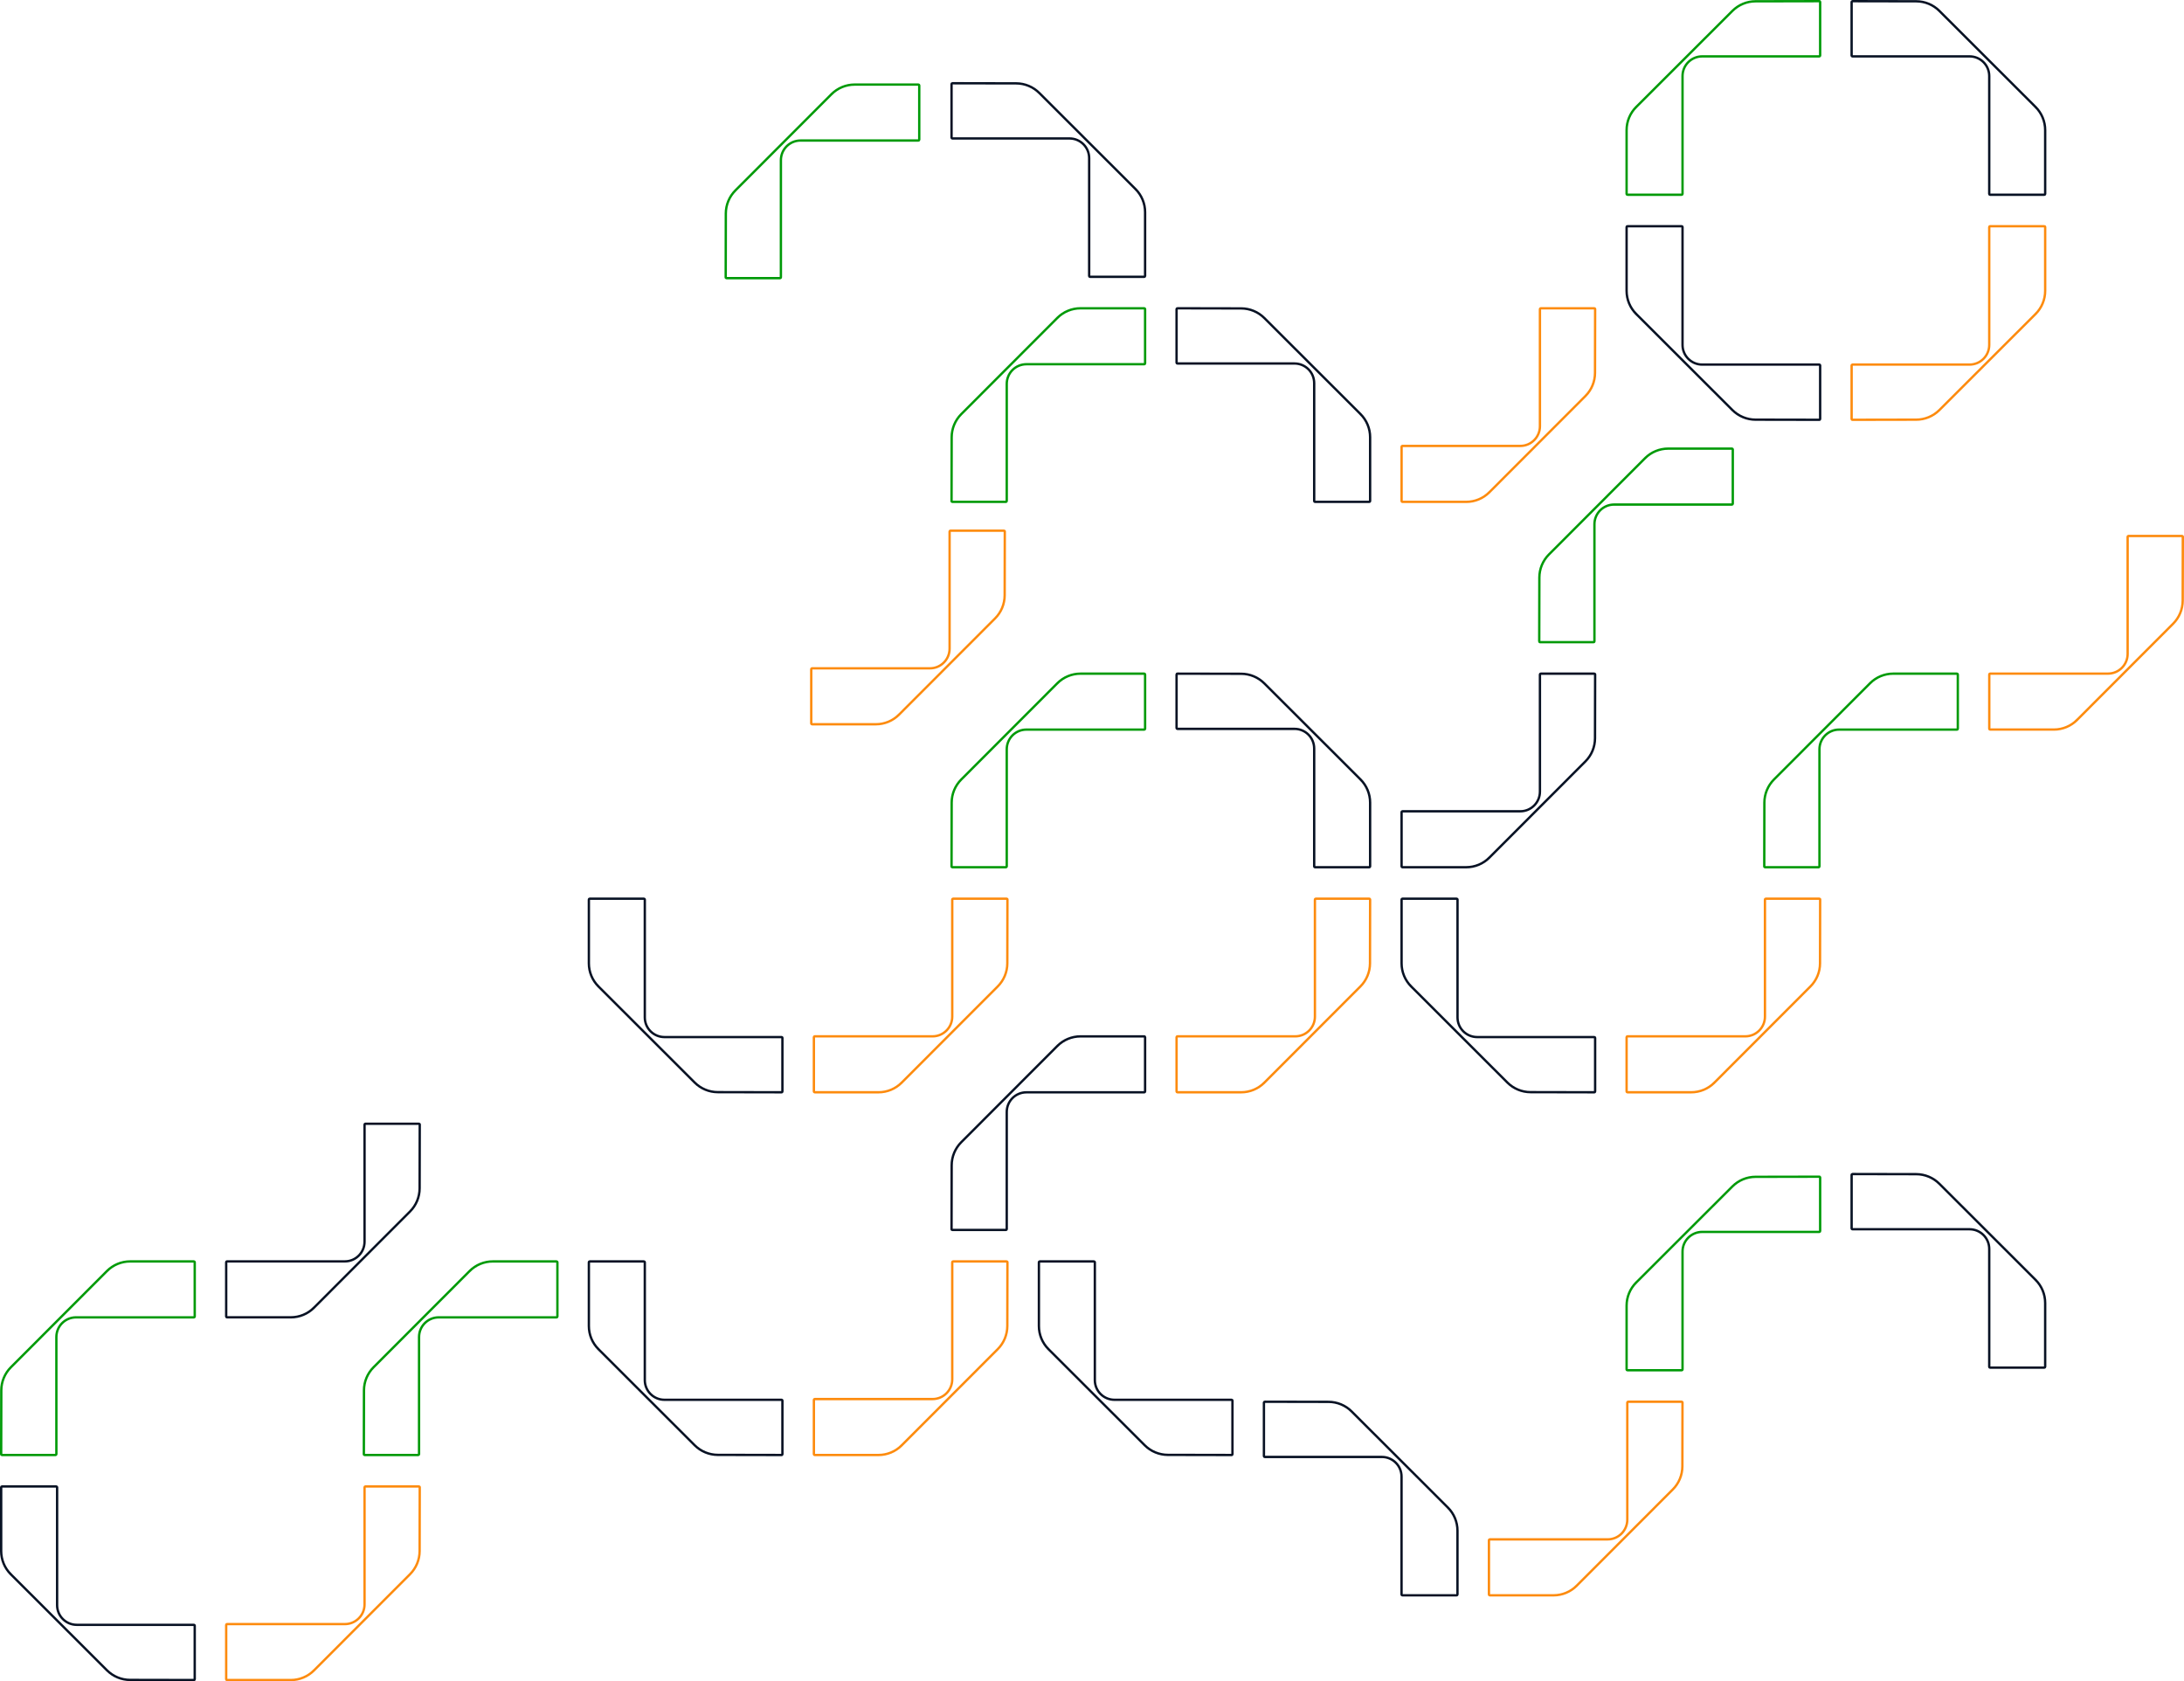 <svg width="838" height="645" viewBox="0 0 838 645" fill="none" xmlns="http://www.w3.org/2000/svg">
<path d="M627.809 120.462L627.491 120.781L627.809 120.462C625.452 118.11 624.125 114.91 624.125 111.585L624.125 87.096C624.125 86.925 624.26 86.789 624.433 86.789L645.28 86.789C645.453 86.789 645.587 86.925 645.587 87.096L645.587 132.33C645.587 136.5 648.969 139.875 653.145 139.875L698.084 139.875C698.257 139.875 698.391 140.011 698.391 140.181L698.391 160.749C698.391 160.913 698.255 161.055 698.075 161.055C698.075 161.055 698.075 161.055 698.074 161.055L673.6 161.009C670.268 161 667.08 159.675 664.733 157.331C664.733 157.331 664.733 157.331 664.733 157.331L627.809 120.462Z" stroke="#081224" stroke-width="0.9"/>
<path d="M631.198 175.797L630.88 175.479L631.198 175.797C633.551 173.44 636.751 172.113 640.076 172.113L664.565 172.113C664.736 172.113 664.871 172.247 664.871 172.421L664.871 193.267C664.871 193.44 664.736 193.575 664.565 193.575L619.331 193.575C615.161 193.575 611.785 196.957 611.785 201.133L611.785 246.072C611.785 246.245 611.65 246.379 611.479 246.379L590.912 246.379C590.748 246.379 590.605 246.243 590.605 246.063C590.605 246.062 590.605 246.062 590.605 246.062L590.652 221.588C590.661 218.255 591.986 215.068 594.33 212.72C594.33 212.72 594.33 212.72 594.33 212.72L631.198 175.797Z" stroke="#009A08" stroke-width="0.9"/>
<path d="M571.459 329.035L571.777 329.353L571.459 329.035C569.106 331.391 565.907 332.718 562.581 332.718L538.092 332.718C537.921 332.718 537.786 332.584 537.786 332.411L537.786 311.564C537.786 311.391 537.921 311.257 538.092 311.257L583.326 311.257C587.497 311.257 590.872 307.875 590.872 303.699L590.872 258.76C590.872 258.587 591.007 258.452 591.178 258.452L611.746 258.452C611.909 258.452 612.052 258.589 612.052 258.769C612.052 258.769 612.052 258.769 612.052 258.769L612.005 283.244C611.996 286.576 610.671 289.764 608.328 292.111C608.328 292.111 608.328 292.111 608.328 292.111L571.459 329.035Z" stroke="#081224" stroke-width="0.9"/>
<path d="M522.029 299.046L522.347 298.727L522.029 299.046C524.385 301.398 525.713 304.598 525.713 307.923L525.713 332.412C525.713 332.583 525.578 332.718 525.405 332.718L504.558 332.718C504.385 332.718 504.251 332.583 504.251 332.412L504.251 287.178C504.251 283.008 500.869 279.633 496.693 279.633L451.754 279.633C451.581 279.633 451.447 279.497 451.447 279.326L451.447 258.759C451.447 258.595 451.583 258.453 451.763 258.452C451.763 258.452 451.763 258.452 451.763 258.452L476.238 258.499C479.57 258.508 482.758 259.833 485.105 262.177C485.105 262.177 485.105 262.177 485.105 262.177L522.029 299.046Z" stroke="#081224" stroke-width="0.9"/>
<path d="M781.047 491.024L781.365 490.705L781.047 491.024C783.403 493.376 784.731 496.576 784.731 499.901L784.731 524.39C784.731 524.561 784.596 524.697 784.423 524.697L763.576 524.697C763.403 524.697 763.269 524.561 763.269 524.39L763.269 479.156C763.269 474.986 759.887 471.611 755.711 471.611L710.772 471.611C710.599 471.611 710.465 471.475 710.465 471.305L710.465 450.737C710.465 450.573 710.601 450.431 710.781 450.431C710.781 450.431 710.781 450.431 710.782 450.431L735.256 450.477C738.588 450.486 741.776 451.812 744.123 454.155C744.123 454.155 744.123 454.155 744.123 454.155L781.047 491.024Z" stroke="#081224" stroke-width="0.9"/>
<path d="M796.957 276.215L797.275 276.533L796.957 276.215C794.604 278.572 791.405 279.899 788.079 279.899L763.59 279.899C763.419 279.899 763.284 279.765 763.284 279.592L763.284 258.745C763.284 258.572 763.419 258.437 763.59 258.437L808.824 258.437C812.995 258.437 816.37 255.055 816.37 250.879L816.37 205.941C816.37 205.768 816.505 205.633 816.676 205.633L837.244 205.633C837.407 205.633 837.55 205.769 837.55 205.95C837.55 205.95 837.55 205.95 837.55 205.95L837.503 230.424C837.494 233.757 836.169 236.944 833.826 239.292C833.826 239.292 833.826 239.292 833.826 239.292L796.957 276.215Z" stroke="#FD8B0E" stroke-width="0.9"/>
<path d="M522.029 158.871L522.347 158.553L522.029 158.871C524.385 161.223 525.713 164.423 525.713 167.749L525.713 192.238C525.713 192.409 525.578 192.544 525.405 192.544L504.558 192.544C504.385 192.544 504.251 192.409 504.251 192.238L504.251 147.004C504.251 142.833 500.869 139.458 496.693 139.458L451.754 139.458C451.581 139.458 451.447 139.323 451.447 139.152L451.447 118.584C451.447 118.421 451.583 118.278 451.763 118.278C451.763 118.278 451.763 118.278 451.763 118.278L476.238 118.325C479.57 118.334 482.758 119.659 485.105 122.002C485.105 122.002 485.105 122.002 485.105 122.002L522.029 158.871Z" stroke="#081224" stroke-width="0.9"/>
<path d="M435.69 72.532L436.007 72.213L435.69 72.532C438.046 74.884 439.373 78.084 439.373 81.409L439.373 105.898C439.373 106.069 439.239 106.205 439.066 106.205L418.219 106.205C418.046 106.205 417.911 106.069 417.911 105.898L417.911 60.664C417.911 56.494 414.529 53.119 410.354 53.119L365.415 53.119C365.242 53.119 365.107 52.983 365.107 52.812L365.107 32.245C365.107 32.081 365.244 31.939 365.424 31.939C365.424 31.939 365.424 31.939 365.424 31.939L389.898 31.985C393.231 31.994 396.418 33.319 398.766 35.663C398.766 35.663 398.766 35.663 398.766 35.663L435.69 72.532Z" stroke="#081224" stroke-width="0.9"/>
<path d="M319.043 36.134L318.725 35.816L319.043 36.134C321.396 33.777 324.595 32.45 327.921 32.45L352.41 32.45C352.581 32.45 352.716 32.584 352.716 32.758L352.716 53.604C352.716 53.777 352.581 53.912 352.41 53.912L307.176 53.912C303.005 53.912 299.63 57.294 299.63 61.47L299.63 106.409C299.63 106.582 299.495 106.716 299.324 106.716L278.756 106.716C278.593 106.716 278.45 106.58 278.45 106.4C278.45 106.399 278.45 106.399 278.45 106.399L278.497 81.925C278.506 78.593 279.831 75.405 282.174 73.058C282.174 73.058 282.174 73.057 282.174 73.057L319.043 36.134Z" stroke="#009A08" stroke-width="0.9"/>
<path d="M344.945 274.184L345.263 274.502L344.945 274.184C342.592 276.54 339.392 277.868 336.067 277.868L311.578 277.868C311.407 277.868 311.272 277.733 311.272 277.56L311.272 256.713C311.272 256.54 311.407 256.406 311.578 256.406L356.812 256.406C360.983 256.406 364.358 253.024 364.358 248.848L364.358 203.909C364.358 203.736 364.493 203.602 364.664 203.602L385.232 203.602C385.395 203.602 385.538 203.738 385.538 203.918C385.538 203.918 385.538 203.918 385.538 203.918L385.491 228.393C385.482 231.725 384.157 234.913 381.813 237.26C381.813 237.26 381.813 237.26 381.813 237.26L344.945 274.184Z" stroke="#FD8B0E" stroke-width="0.9"/>
<path d="M604.979 608.368L605.297 608.686L604.979 608.368C602.626 610.725 599.427 612.052 596.101 612.052L571.612 612.052C571.441 612.052 571.306 611.917 571.306 611.744L571.306 590.898C571.306 590.724 571.441 590.59 571.612 590.59L616.846 590.59C621.017 590.59 624.392 587.208 624.392 583.032L624.392 538.093C624.392 537.92 624.527 537.786 624.698 537.786L645.266 537.786C645.429 537.786 645.572 537.922 645.572 538.102C645.572 538.102 645.572 538.103 645.572 538.103L645.525 562.577C645.516 565.909 644.191 569.097 641.848 571.444C641.848 571.444 641.848 571.444 641.848 571.444L604.979 608.368Z" stroke="#FD8B0E" stroke-width="0.9"/>
<path d="M571.459 188.86L571.777 189.178L571.459 188.86C569.106 191.217 565.907 192.544 562.581 192.544L538.092 192.544C537.921 192.544 537.786 192.409 537.786 192.236L537.786 171.39C537.786 171.217 537.921 171.082 538.092 171.082L583.326 171.082C587.497 171.082 590.872 167.7 590.872 163.524L590.872 118.585C590.872 118.412 591.007 118.278 591.178 118.278L611.746 118.278C611.909 118.278 612.052 118.414 612.052 118.594C612.052 118.595 612.052 118.595 612.052 118.595L612.005 143.069C611.996 146.401 610.671 149.589 608.328 151.936C608.328 151.937 608.328 151.937 608.328 151.937L571.459 188.86Z" stroke="#FD8B0E" stroke-width="0.9"/>
<path d="M485.119 415.374L485.438 415.692L485.119 415.374C482.767 417.731 479.567 419.058 476.242 419.058L451.753 419.058C451.582 419.058 451.447 418.923 451.447 418.75L451.447 397.904C451.447 397.731 451.582 397.596 451.753 397.596L496.987 397.596C501.157 397.596 504.532 394.214 504.532 390.038L504.532 345.099C504.532 344.926 504.668 344.792 504.839 344.792L525.406 344.792C525.57 344.792 525.712 344.928 525.713 345.108C525.713 345.108 525.713 345.109 525.713 345.109L525.666 369.583C525.657 372.915 524.332 376.103 521.988 378.45C521.988 378.45 521.988 378.45 521.988 378.45L485.119 415.374Z" stroke="#FD8B0E" stroke-width="0.9"/>
<path d="M657.798 415.374L658.117 415.692L657.798 415.374C655.446 417.731 652.246 419.058 648.92 419.058L624.432 419.058C624.261 419.058 624.125 418.923 624.125 418.75L624.125 397.904C624.125 397.731 624.261 397.596 624.432 397.596L669.666 397.596C673.836 397.596 677.211 394.214 677.211 390.038L677.211 345.099C677.211 344.926 677.346 344.792 677.517 344.792L698.085 344.792C698.249 344.792 698.391 344.928 698.391 345.108C698.391 345.108 698.391 345.109 698.391 345.109L698.345 369.583C698.336 372.915 697.01 376.103 694.667 378.45C694.667 378.45 694.667 378.45 694.667 378.45L657.798 415.374Z" stroke="#FD8B0E" stroke-width="0.9"/>
<path d="M405.7 262.136L405.382 261.818L405.7 262.136C408.053 259.78 411.253 258.452 414.578 258.452L439.067 258.452C439.238 258.452 439.373 258.587 439.373 258.76L439.373 279.607C439.373 279.78 439.238 279.914 439.067 279.914L393.833 279.914C389.662 279.914 386.287 283.296 386.287 287.472L386.287 332.411C386.287 332.584 386.152 332.718 385.981 332.718L365.413 332.718C365.25 332.718 365.107 332.582 365.107 332.402C365.107 332.402 365.107 332.402 365.107 332.402L365.154 307.927C365.163 304.595 366.488 301.407 368.832 299.06C368.832 299.06 368.832 299.06 368.832 299.06L405.7 262.136Z" stroke="#009A08" stroke-width="0.9"/>
<path d="M405.7 401.295L405.382 400.977L405.7 401.295C408.053 398.938 411.253 397.611 414.578 397.611L439.067 397.611C439.238 397.611 439.373 397.746 439.373 397.919L439.373 418.765C439.373 418.939 439.238 419.073 439.067 419.073L393.833 419.073C389.662 419.073 386.287 422.455 386.287 426.631L386.287 471.57C386.287 471.743 386.152 471.877 385.981 471.877L365.413 471.877C365.25 471.877 365.107 471.741 365.107 471.561C365.107 471.561 365.107 471.56 365.107 471.56L365.154 447.086C365.163 443.754 366.488 440.566 368.832 438.219C368.832 438.219 368.832 438.219 368.832 438.219L405.7 401.295Z" stroke="#081224" stroke-width="0.9"/>
<path d="M41.043 487.634L40.725 487.316L41.043 487.634C43.396 485.278 46.595 483.951 49.921 483.951L74.41 483.951C74.581 483.951 74.716 484.085 74.716 484.258L74.716 505.105C74.716 505.278 74.581 505.412 74.41 505.412L29.176 505.412C25.005 505.412 21.63 508.795 21.63 512.97L21.63 557.909C21.63 558.082 21.495 558.217 21.324 558.217L0.756 558.217C0.593 558.217 0.45 558.08 0.45 557.9C0.45 557.9 0.45 557.9 0.45 557.9L0.497 533.426C0.506 530.093 1.831 526.906 4.174 524.558C4.174 524.558 4.174 524.558 4.174 524.558L41.043 487.634Z" stroke="#009A08" stroke-width="0.9"/>
<path d="M717.538 262.136L717.219 261.818L717.538 262.136C719.89 259.78 723.09 258.452 726.415 258.452L750.904 258.452C751.075 258.452 751.211 258.587 751.211 258.76L751.211 279.607C751.211 279.78 751.075 279.914 750.904 279.914L705.67 279.914C701.5 279.914 698.125 283.296 698.125 287.472L698.125 332.411C698.125 332.584 697.989 332.718 697.819 332.718L677.251 332.718C677.087 332.718 676.945 332.582 676.945 332.402C676.945 332.402 676.945 332.402 676.945 332.402L676.991 307.927C677 304.595 678.326 301.407 680.669 299.06C680.669 299.06 680.669 299.06 680.669 299.06L717.538 262.136Z" stroke="#009A08" stroke-width="0.9"/>
<path d="M120.462 501.713L120.781 502.031L120.462 501.714C118.11 504.07 114.91 505.397 111.585 505.397L87.096 505.397C86.925 505.397 86.789 505.263 86.789 505.09L86.789 484.243C86.789 484.07 86.925 483.935 87.096 483.935L132.33 483.935C136.5 483.935 139.875 480.553 139.875 476.378L139.875 431.439C139.875 431.266 140.011 431.131 140.181 431.131L160.749 431.131C160.913 431.131 161.055 431.268 161.055 431.448C161.055 431.448 161.055 431.448 161.055 431.448L161.009 455.922C161 459.255 159.674 462.442 157.331 464.79C157.331 464.79 157.331 464.79 157.331 464.79L120.462 501.713Z" stroke="#081224" stroke-width="0.9"/>
<path d="M229.632 378.465L229.314 378.783L229.632 378.465C227.275 376.112 225.948 372.913 225.948 369.587L225.948 345.098C225.948 344.927 226.082 344.792 226.256 344.792L247.102 344.792C247.275 344.792 247.41 344.927 247.41 345.098L247.41 390.332C247.41 394.503 250.792 397.878 254.968 397.878L299.907 397.878C300.08 397.878 300.214 398.013 300.214 398.184L300.214 418.752C300.214 418.915 300.078 419.058 299.898 419.058C299.897 419.058 299.897 419.058 299.897 419.058L275.423 419.011C272.09 419.002 268.903 417.677 266.555 415.334C266.555 415.334 266.555 415.334 266.555 415.334L229.632 378.465Z" stroke="#081224" stroke-width="0.9"/>
<path d="M402.31 517.624L401.993 517.942L402.31 517.624C399.954 515.271 398.627 512.071 398.627 508.746L398.627 484.257C398.627 484.086 398.761 483.951 398.934 483.951L419.781 483.951C419.954 483.951 420.089 484.086 420.089 484.257L420.089 529.491C420.089 533.661 423.471 537.036 427.646 537.036L472.585 537.036C472.758 537.036 472.893 537.172 472.893 537.343L472.893 557.91C472.893 558.074 472.756 558.217 472.576 558.217C472.576 558.217 472.576 558.217 472.576 558.217L448.102 558.17C444.769 558.161 441.582 556.836 439.234 554.492C439.234 554.492 439.234 554.492 439.234 554.492L402.31 517.624Z" stroke="#081224" stroke-width="0.9"/>
<path d="M180.202 487.634L179.883 487.316L180.202 487.634C182.554 485.278 185.754 483.951 189.08 483.951L213.568 483.951C213.739 483.951 213.875 484.085 213.875 484.258L213.875 505.105C213.875 505.278 213.739 505.412 213.568 505.412L168.334 505.412C164.164 505.412 160.789 508.795 160.789 512.97L160.789 557.909C160.789 558.082 160.654 558.217 160.483 558.217L139.915 558.217C139.751 558.217 139.609 558.08 139.609 557.9C139.609 557.9 139.609 557.9 139.609 557.9L139.655 533.426C139.664 530.093 140.99 526.906 143.333 524.558C143.333 524.558 143.333 524.558 143.333 524.558L180.202 487.634Z" stroke="#009A08" stroke-width="0.9"/>
<path d="M405.7 121.962L405.382 121.644L405.7 121.962C408.053 119.605 411.253 118.278 414.578 118.278L439.067 118.278C439.238 118.278 439.373 118.412 439.373 118.585L439.373 139.432C439.373 139.605 439.238 139.74 439.067 139.74L393.833 139.74C389.662 139.74 386.287 143.122 386.287 147.298L386.287 192.236C386.287 192.409 386.152 192.544 385.981 192.544L365.413 192.544C365.25 192.544 365.107 192.408 365.107 192.227C365.107 192.227 365.107 192.227 365.107 192.227L365.154 167.753C365.163 164.42 366.488 161.233 368.832 158.885C368.832 158.885 368.832 158.885 368.832 158.885L405.7 121.962Z" stroke="#009A08" stroke-width="0.9"/>
<path d="M345.96 415.374L346.279 415.692L345.96 415.374C343.608 417.731 340.408 419.058 337.083 419.058L312.594 419.058C312.423 419.058 312.287 418.923 312.287 418.75L312.287 397.904C312.287 397.731 312.423 397.596 312.594 397.596L357.828 397.596C361.998 397.596 365.373 394.214 365.373 390.038L365.373 345.099C365.373 344.926 365.509 344.792 365.679 344.792L386.247 344.792C386.411 344.792 386.553 344.928 386.553 345.108C386.553 345.108 386.553 345.109 386.553 345.109L386.507 369.583C386.498 372.915 385.172 376.103 382.829 378.45C382.829 378.45 382.829 378.45 382.829 378.45L345.96 415.374Z" stroke="#FD8B0E" stroke-width="0.9"/>
<path d="M345.96 554.533L346.279 554.851L345.96 554.533C343.608 556.889 340.408 558.217 337.083 558.217L312.594 558.217C312.423 558.217 312.287 558.082 312.287 557.909L312.287 537.062C312.287 536.889 312.423 536.755 312.594 536.755L357.828 536.755C361.998 536.755 365.373 533.373 365.373 529.197L365.373 484.258C365.373 484.085 365.509 483.951 365.679 483.951L386.247 483.951C386.411 483.951 386.553 484.087 386.553 484.267C386.553 484.267 386.553 484.267 386.553 484.268L386.507 508.742C386.498 512.074 385.172 515.262 382.829 517.609C382.829 517.609 382.829 517.609 382.829 517.609L345.96 554.533Z" stroke="#FD8B0E" stroke-width="0.9"/>
<path d="M555.549 578.379L555.867 578.06L555.549 578.379C557.905 580.731 559.233 583.931 559.233 587.257V611.746C559.233 611.916 559.098 612.052 558.925 612.052H538.078C537.905 612.052 537.771 611.916 537.771 611.746V566.511C537.771 562.341 534.389 558.966 530.213 558.966H485.274C485.101 558.966 484.967 558.831 484.967 558.66V538.092C484.967 537.928 485.103 537.786 485.283 537.786C485.283 537.786 485.283 537.786 485.284 537.786L509.758 537.832C513.09 537.841 516.278 539.167 518.625 541.51C518.625 541.51 518.625 541.51 518.625 541.51L555.549 578.379Z" stroke="#081224" stroke-width="0.9"/>
<path d="M120.462 640.872L120.781 641.19L120.462 640.872C118.11 643.229 114.91 644.556 111.585 644.556L87.096 644.556C86.925 644.556 86.789 644.422 86.789 644.249L86.789 623.402C86.789 623.229 86.925 623.094 87.096 623.094L132.33 623.094C136.5 623.094 139.875 619.712 139.875 615.536L139.875 570.598C139.875 570.425 140.011 570.29 140.181 570.29L160.749 570.29C160.913 570.29 161.055 570.426 161.055 570.607C161.055 570.607 161.055 570.607 161.055 570.607L161.009 595.081C161 598.414 159.674 601.601 157.331 603.949C157.331 603.949 157.331 603.949 157.331 603.949L120.462 640.872Z" stroke="#FD8B0E" stroke-width="0.9"/>
<path d="M229.632 517.624L229.314 517.942L229.632 517.624C227.275 515.271 225.948 512.071 225.948 508.746L225.948 484.257C225.948 484.086 226.082 483.951 226.256 483.951L247.102 483.951C247.275 483.951 247.41 484.086 247.41 484.257L247.41 529.491C247.41 533.661 250.792 537.036 254.968 537.036L299.907 537.036C300.08 537.036 300.214 537.172 300.214 537.343L300.214 557.91C300.214 558.074 300.078 558.217 299.898 558.217C299.897 558.217 299.897 558.217 299.897 558.217L275.423 558.17C272.09 558.161 268.903 556.836 266.555 554.492C266.555 554.492 266.555 554.492 266.555 554.492L229.632 517.624Z" stroke="#081224" stroke-width="0.9"/>
<path d="M4.134 603.963L3.816 604.281L4.134 603.963C1.777 601.61 0.45 598.411 0.45 595.085L0.45 570.596C0.45 570.425 0.584 570.29 0.757 570.29L21.604 570.29C21.777 570.29 21.912 570.425 21.912 570.596L21.912 615.83C21.912 620.001 25.294 623.376 29.47 623.376L74.409 623.376C74.582 623.376 74.716 623.511 74.716 623.682L74.716 644.25C74.716 644.413 74.58 644.556 74.4 644.556C74.399 644.556 74.399 644.556 74.399 644.556L49.925 644.509C46.592 644.5 43.405 643.175 41.057 640.832C41.057 640.832 41.057 640.832 41.057 640.832L4.134 603.963Z" stroke="#081224" stroke-width="0.9"/>
<path d="M541.47 378.465L541.152 378.783L541.47 378.465C539.113 376.112 537.786 372.912 537.786 369.587L537.786 345.098C537.786 344.927 537.92 344.792 538.093 344.792L558.94 344.792C559.113 344.792 559.248 344.927 559.248 345.098L559.248 390.332C559.248 394.503 562.63 397.878 566.806 397.878L611.744 397.878C611.917 397.878 612.052 398.013 612.052 398.184L612.052 418.752C612.052 418.915 611.916 419.058 611.735 419.058C611.735 419.058 611.735 419.058 611.735 419.058L587.261 419.011C583.928 419.002 580.741 417.677 578.393 415.334C578.393 415.334 578.393 415.334 578.393 415.334L541.47 378.465Z" stroke="#081224" stroke-width="0.9"/>
<path d="M781.047 41.043L781.365 40.725L781.047 41.043C783.403 43.396 784.731 46.595 784.731 49.921L784.731 74.41C784.731 74.581 784.596 74.716 784.423 74.716L763.576 74.716C763.403 74.716 763.269 74.581 763.269 74.41L763.269 29.176C763.269 25.005 759.887 21.63 755.711 21.63L710.772 21.63C710.599 21.63 710.465 21.495 710.465 21.324L710.465 0.756C710.465 0.593 710.601 0.45 710.781 0.45C710.781 0.45 710.781 0.45 710.782 0.45L735.256 0.497C738.588 0.506 741.776 1.831 744.123 4.174C744.123 4.174 744.123 4.174 744.123 4.174L781.047 41.043Z" stroke="#081224" stroke-width="0.9"/>
<path d="M781.047 120.462L781.365 120.781L781.047 120.462C783.403 118.11 784.731 114.91 784.731 111.585L784.731 87.096C784.731 86.925 784.596 86.789 784.423 86.789L763.576 86.789C763.403 86.789 763.269 86.925 763.269 87.096L763.269 132.33C763.269 136.5 759.887 139.875 755.711 139.875L710.772 139.875C710.599 139.875 710.465 140.011 710.465 140.181L710.465 160.749C710.465 160.913 710.601 161.055 710.781 161.055C710.781 161.055 710.781 161.055 710.782 161.055L735.256 161.009C738.588 161 741.776 159.675 744.123 157.331C744.123 157.331 744.123 157.331 744.123 157.331L781.047 120.462Z" stroke="#FD8B0E" stroke-width="0.9"/>
<path d="M627.809 41.043L627.491 40.725L627.809 41.043C625.452 43.396 624.125 46.595 624.125 49.921V74.41C624.125 74.581 624.26 74.716 624.433 74.716L645.28 74.716C645.453 74.716 645.587 74.581 645.587 74.41L645.587 29.176C645.587 25.005 648.969 21.63 653.145 21.63L698.084 21.63C698.257 21.63 698.391 21.495 698.391 21.324L698.391 0.756C698.391 0.593 698.255 0.45 698.075 0.45C698.075 0.45 698.075 0.45 698.074 0.45L673.6 0.497C670.268 0.506 667.08 1.831 664.733 4.174C664.733 4.174 664.733 4.174 664.733 4.174L627.809 41.043Z" stroke="#009A08" stroke-width="0.9"/>
<path d="M627.809 492.039L627.491 491.721L627.809 492.04C625.452 494.392 624.125 497.592 624.125 500.917V525.406C624.125 525.577 624.26 525.712 624.433 525.712H645.28C645.453 525.712 645.587 525.577 645.587 525.406L645.587 480.172C645.587 476.002 648.969 472.627 653.145 472.627L698.084 472.627C698.257 472.627 698.391 472.491 698.391 472.32L698.391 451.753C698.391 451.589 698.255 451.447 698.075 451.446C698.075 451.446 698.075 451.446 698.074 451.446L673.6 451.493C670.268 451.502 667.08 452.827 664.733 455.171C664.733 455.171 664.733 455.171 664.733 455.171L627.809 492.039Z" stroke="#009A08" stroke-width="0.9"/>
</svg>
